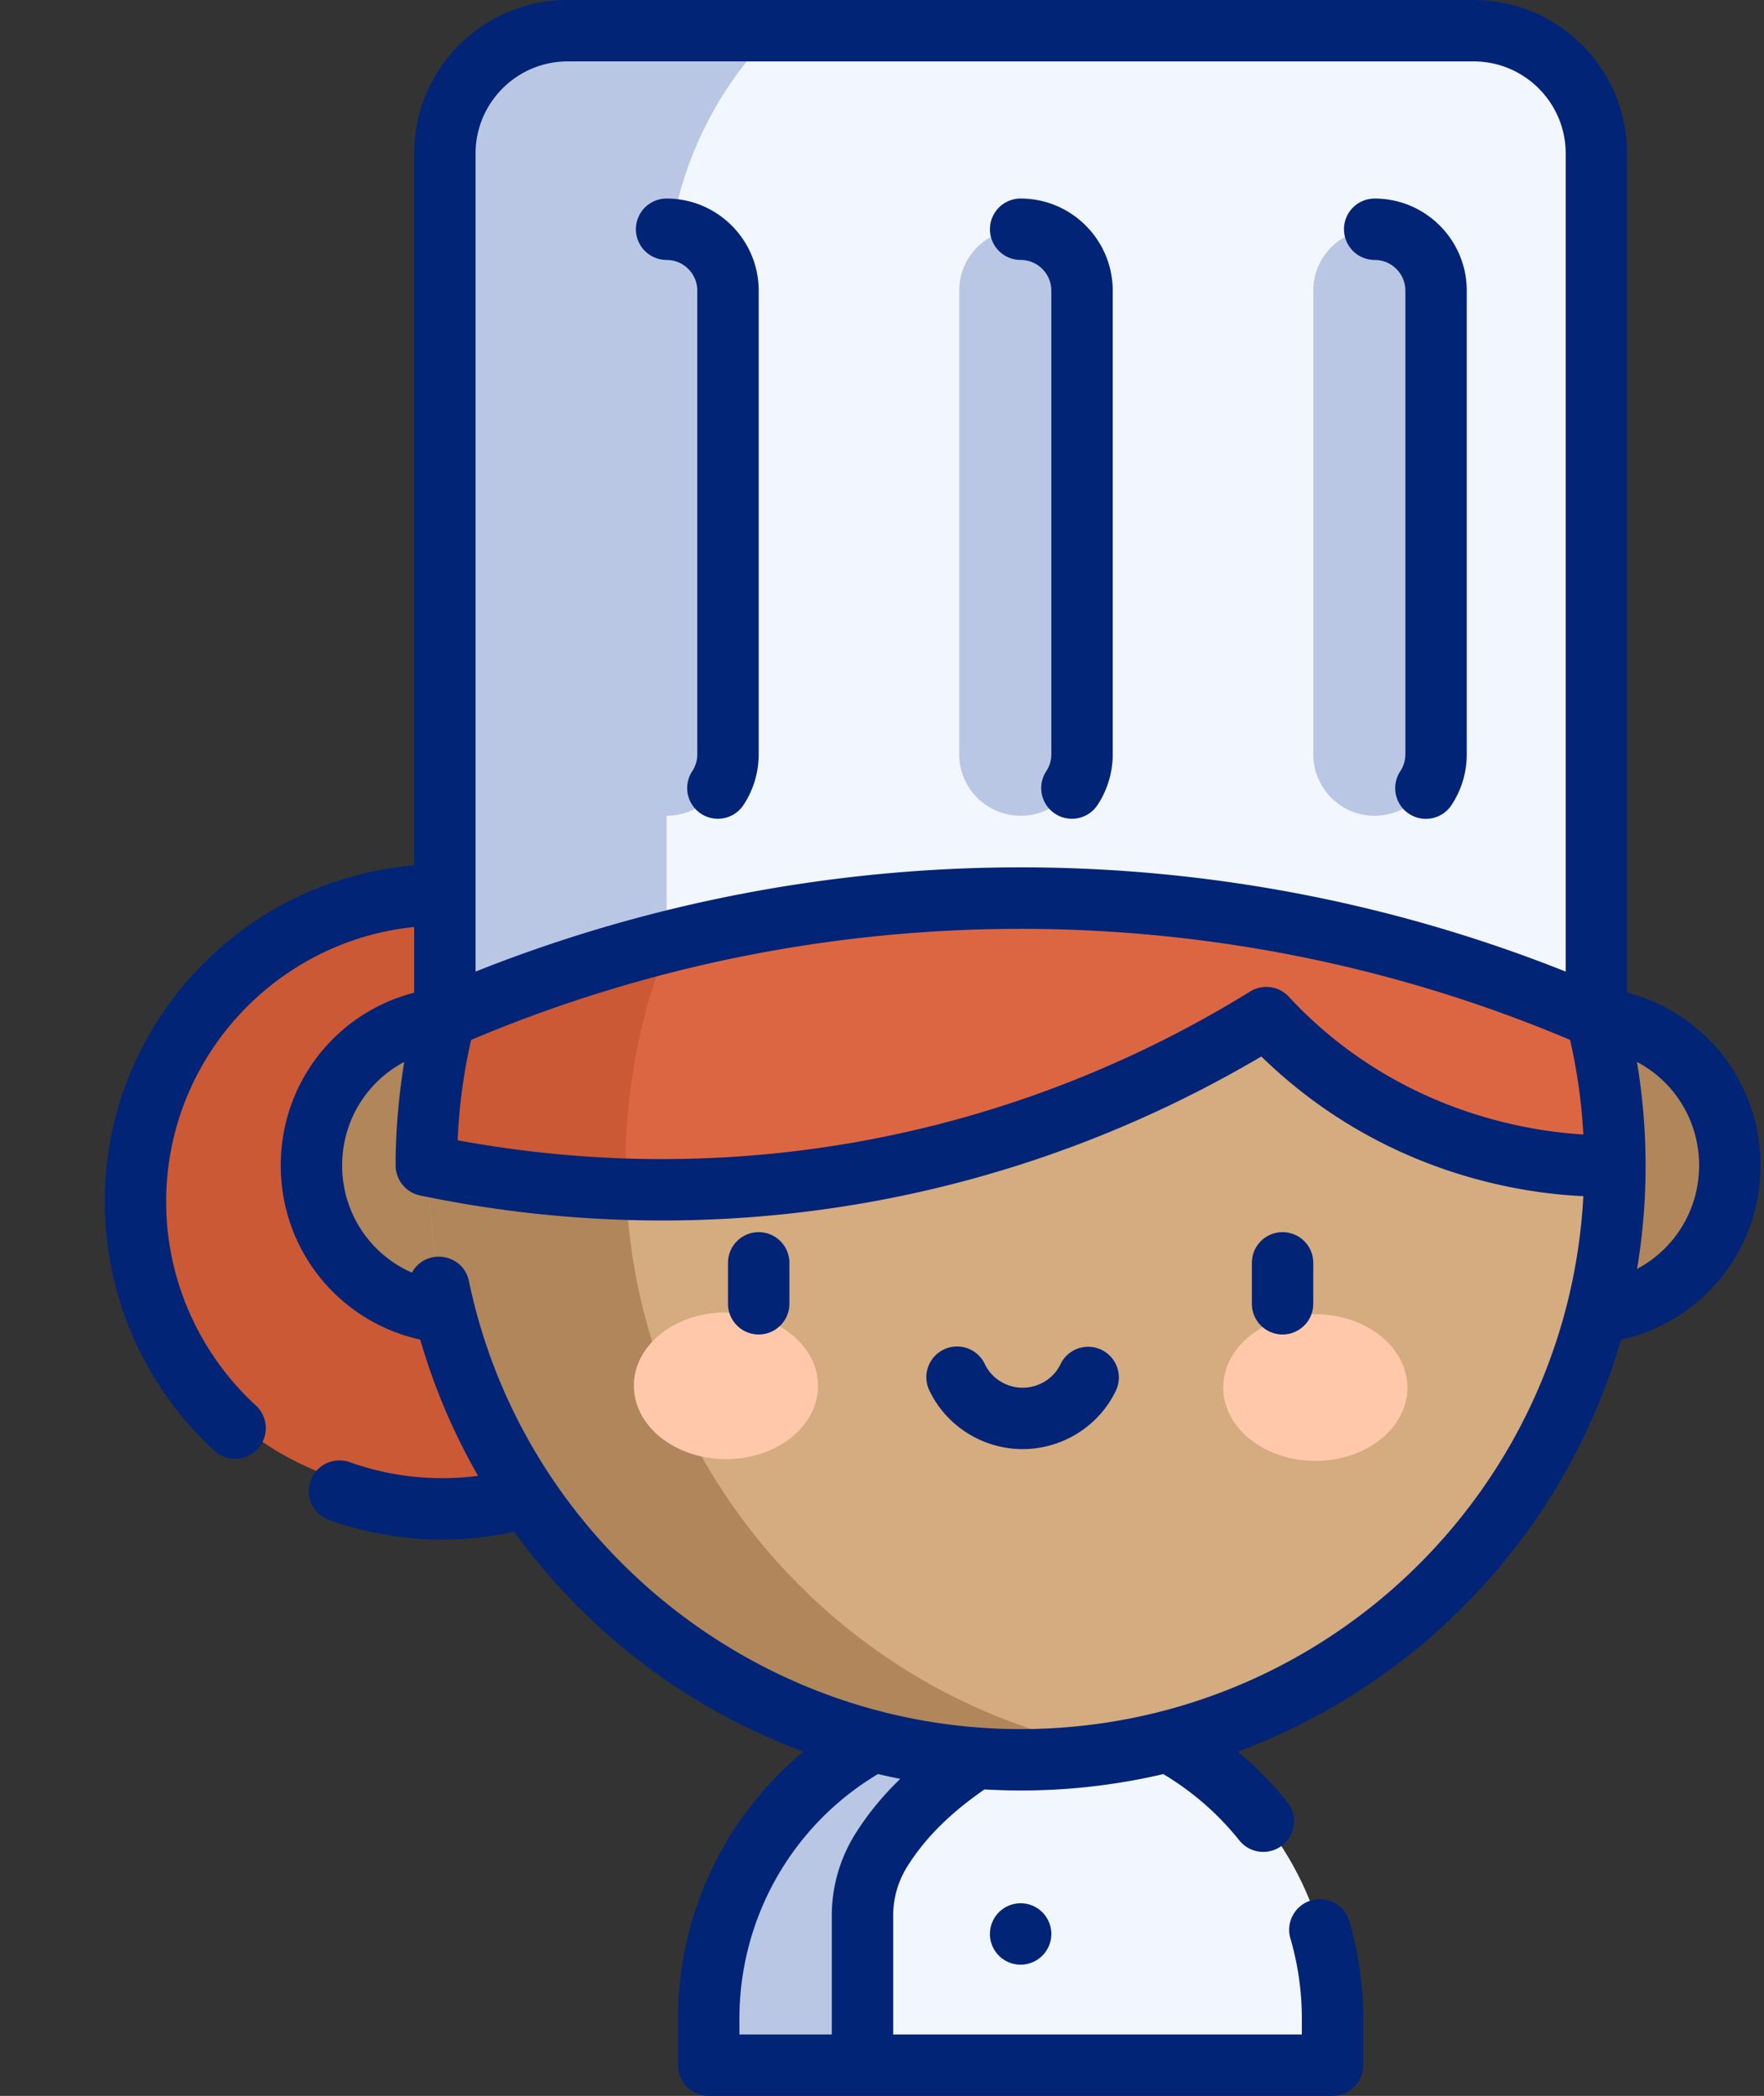 <svg width="431" height="512" fill="none" xmlns="http://www.w3.org/2000/svg"><rect width="100%" height="100%" fill="#333333" stroke="none"/><path d="M159.075 343.075c29.285-29.285 29.285-76.765 0-106.05-29.285-29.285-76.765-29.285-106.05 0-29.285 29.285-29.285 76.765 0 106.05 29.285 29.285 76.765 29.285 106.05 0z" fill="#CB5935"/><path d="M112.195 320.798c19.937 0 36.099-16.162 36.099-36.099 0-19.937-16.162-36.099-36.099-36.099-19.937 0-36.1 16.162-36.1 36.099 0 19.937 16.163 36.099 36.1 36.099z" fill="#B0865A"/><path d="M249.371 416.258c-42.021 0-76.208 34.487-76.208 76.877V504.5h152.418v-11.365c-.001-42.39-34.188-76.877-76.21-76.877z" fill="#F2F6FF"/><path d="M249.371 416.258c-42.027 0-76.208 34.494-76.208 76.877V504.5h37.572v-36.554a30.16 30.16 0 014.711-16.154c10.942-17.242 28.51-29.809 49.06-34.006a75.602 75.602 0 00-15.135-1.528z" fill="#B9C7E5"/><path d="M386.547 320.798c19.936 0 36.099-16.162 36.099-36.099 0-19.937-16.163-36.099-36.099-36.099-19.937 0-36.099 16.162-36.099 36.099 0 19.937 16.162 36.099 36.099 36.099z" fill="#B0865A"/><path d="M290.556 424.037c60.347-17.591 104.443-73.311 104.443-139.337 0-80.153-64.976-145.129-145.129-145.129-80.15 0-145.127 64.976-145.127 145.129 0 66.026 44.097 121.746 104.442 139.337a145.172 145.172 0 0040.684 5.789 145.11 145.11 0 0040.687-5.789z" fill="#D5AB80"/><path d="M152.852 284.7c0-71.957 52.372-131.671 121.073-143.133a146.02 146.02 0 00-24.055-1.996c-80.15 0-145.127 64.976-145.127 145.129 0 80.15 64.977 145.126 145.127 145.126 8.196 0 16.229-.69 24.055-1.996-68.701-11.461-121.073-71.175-121.073-143.13z" fill="#B0865A"/><path d="M309.83 248.595a113.212 113.212 0 0085.169 36.104c0-80.644-65.481-145.128-145.129-145.128-80.15 0-145.127 64.976-145.127 145.129v.026c70.856 14.705 144.208 1.479 205.087-36.131z" fill="#DD6642"/><path d="M273.905 141.57a145.706 145.706 0 00-24.035-1.999c-80.15 0-145.127 64.976-145.127 145.129v.026a281.284 281.284 0 0048.228 5.716 147.92 147.92 0 01-.119-5.742c0-71.95 52.362-131.66 121.053-143.13z" fill="#CB5935"/><path d="M360.051 7.502H138.698c-16.569 0-30 13.432-30 30v211.1c89.459-38.985 191.426-39.186 281.353 0v-211.1c0-16.569-13.431-30-30-30z" fill="#F2F6FF"/><path d="M189.169 7.5h-50.478c-16.569 0-30 13.431-30 30v211.1a352.135 352.135 0 0154.175-18.525V71.001A89.804 89.804 0 01189.169 7.5z" fill="#B9C7E5"/><path d="M162.87 56.001c-8.284 0-15 6.716-15 15v113.281c0 8.284 6.716 15 15 15 8.284 0 15-6.716 15-15V71.001c0-8.284-6.716-15-15-15zM249.371 56.001c-8.284 0-15 6.716-15 15v113.281c0 8.284 6.716 15 15 15 8.284 0 15-6.716 15-15V71.001c0-8.284-6.716-15-15-15zM335.873 56.001c-8.284 0-15 6.716-15 15v113.281c0 8.284 6.716 15 15 15 8.284 0 15-6.716 15-15V71.001c0-8.284-6.716-15-15-15z" fill="#B9C7E5"/><path d="M199.869 338.602c-.031 9.896-10.13 17.886-22.556 17.847-12.426-.039-22.475-8.092-22.444-17.988.031-9.896 10.13-17.886 22.556-17.847 12.427.039 22.475 8.092 22.444 17.988zM298.87 338.894c-.031 9.896 10.017 17.949 22.444 17.988 12.426.039 22.525-7.951 22.556-17.847.031-9.896-10.017-17.949-22.444-17.988-12.427-.04-22.525 7.951-22.556 17.847z" fill="#FFC8AB"/><path d="M185.371 301a7.5 7.5 0 00-7.5 7.5v10a7.5 7.5 0 0015 0v-10a7.5 7.5 0 00-7.5-7.5zM313.371 301a7.5 7.5 0 00-7.5 7.5v10a7.5 7.5 0 0015 0v-10a7.5 7.5 0 00-7.5-7.5zM269.107 329.734a7.498 7.498 0 00-10.001 3.531c-1.667 3.484-5.291 5.735-9.235 5.735-3.944 0-7.568-2.251-9.234-5.735a7.5 7.5 0 10-13.532 6.47c4.144 8.666 13.08 14.265 22.766 14.265 9.686 0 18.623-5.599 22.766-14.265a7.5 7.5 0 00-3.53-10.001z" fill="#012477"/><path d="M430.146 284.699c0-20.231-13.61-37.314-32.598-42.195V37.5c0-20.678-16.822-37.5-37.5-37.5H138.695c-20.678 0-37.5 16.822-37.5 37.5v173.911c-42.271 3.521-75.6 39.025-75.6 82.19 0 23.021 9.76 45.178 26.775 60.788a7.5 7.5 0 0010.14-11.054c-13.927-12.776-21.915-30.904-21.915-49.734 0-34.89 26.608-63.683 60.599-67.15v16.053c-18.988 4.881-32.6 21.965-32.6 42.196 0 20.753 14.325 38.194 34.084 42.547a151.206 151.206 0 0014.12 33.276 67.151 67.151 0 01-31.331-3.324 7.5 7.5 0 00-5.043 14.127 82.25 82.25 0 0045.22 2.869c17.28 23.859 41.612 42.954 70.678 53.717-19.211 15.869-30.661 39.667-30.661 65.224V504.5a7.5 7.5 0 007.5 7.5h152.418a7.5 7.5 0 007.5-7.5v-11.364a84.796 84.796 0 00-3.438-23.959 7.502 7.502 0 00-14.391 4.234 69.847 69.847 0 012.828 19.725V497h-99.846v-29.054c0-4.286 1.226-8.482 3.544-12.135 4.384-6.908 10.37-12.866 18.76-18.675 2.933.168 5.877.262 8.833.264a152.57 152.57 0 0034.858-4.009 69.031 69.031 0 0118.565 16.175 7.5 7.5 0 1011.702-9.384 84.522 84.522 0 00-12.086-12.273c44.455-16.5 79.939-53.346 93.656-100.662 19.759-4.355 34.082-21.795 34.082-42.548zm-43.284-7.564c-14.016-.81-45.965-5.834-71.76-33.417a7.5 7.5 0 00-9.644-1.508c-58.127 35.91-126.661 48.726-193.65 36.347a138.1 138.1 0 013.292-24.513c85.549-36.18 182.975-36.181 268.526-.006a138.079 138.079 0 013.236 23.097zM116.195 37.5c0-12.407 10.093-22.5 22.5-22.5h221.353c12.406 0 22.5 10.093 22.5 22.5v199.849c-42.632-16.979-87.898-25.465-133.177-25.465-45.273 0-90.55 8.488-133.176 25.465V37.5zm92.918 410.273a37.6 37.6 0 00-5.879 20.172V497h-22.572v-3.864c0-24.622 12.903-47.259 33.853-59.754 1.809.423 3.624.817 5.447 1.173-4.266 4.115-7.832 8.465-10.849 13.218zm40.258-25.373h-.03c-64.89 0-121.56-46.03-134.77-109.45-1.41-6.778-10.563-8.19-13.92-2.06-10.143-4.433-17.055-14.512-17.055-26.19 0-10.946 6.072-20.486 15.184-25.29-2.331 13.974-2.11 25.29-2.11 25.29 0 3.527 2.507 6.646 6.029 7.353a290.302 290.302 0 0059.119 6.1c51.166 0 101.549-13.637 146.364-40.067 29.211 28.48 63.26 33.439 78.681 34.119-3.9 72.802-64.12 130.174-137.492 130.195zm150.617-112.426a153.993 153.993 0 002.083-25.275c0-.019-.003-.037-.003-.055a153.504 153.504 0 00-2.114-25.239c9.115 4.803 15.191 14.345 15.191 25.294.001 10.935-6.06 20.466-15.157 25.275z" fill="#012477"/><path d="M162.87 48.501a7.5 7.5 0 000 15c4.136 0 7.5 3.364 7.5 7.5v113.281a7.45 7.45 0 01-1.233 4.109 7.5 7.5 0 1012.529 8.249 22.419 22.419 0 003.705-12.358V71.001c-.001-12.407-10.094-22.5-22.501-22.5zM256.871 71.001v113.281a7.45 7.45 0 01-1.233 4.109 7.5 7.5 0 1012.529 8.249 22.419 22.419 0 003.705-12.358V71.001c0-12.407-10.093-22.5-22.5-22.5a7.5 7.5 0 000 15c4.135 0 7.499 3.364 7.499 7.5zM335.873 63.501c4.136 0 7.5 3.364 7.5 7.5v113.281a7.465 7.465 0 01-1.232 4.109 7.5 7.5 0 1012.528 8.249 22.41 22.41 0 003.705-12.358V71.001c0-12.407-10.094-22.5-22.5-22.5a7.5 7.5 0 00-7.5 7.5 7.5 7.5 0 007.499 7.5zM249.371 479.945a7.5 7.5 0 100-15 7.5 7.5 0 000 15z" fill="#012477"/></svg>